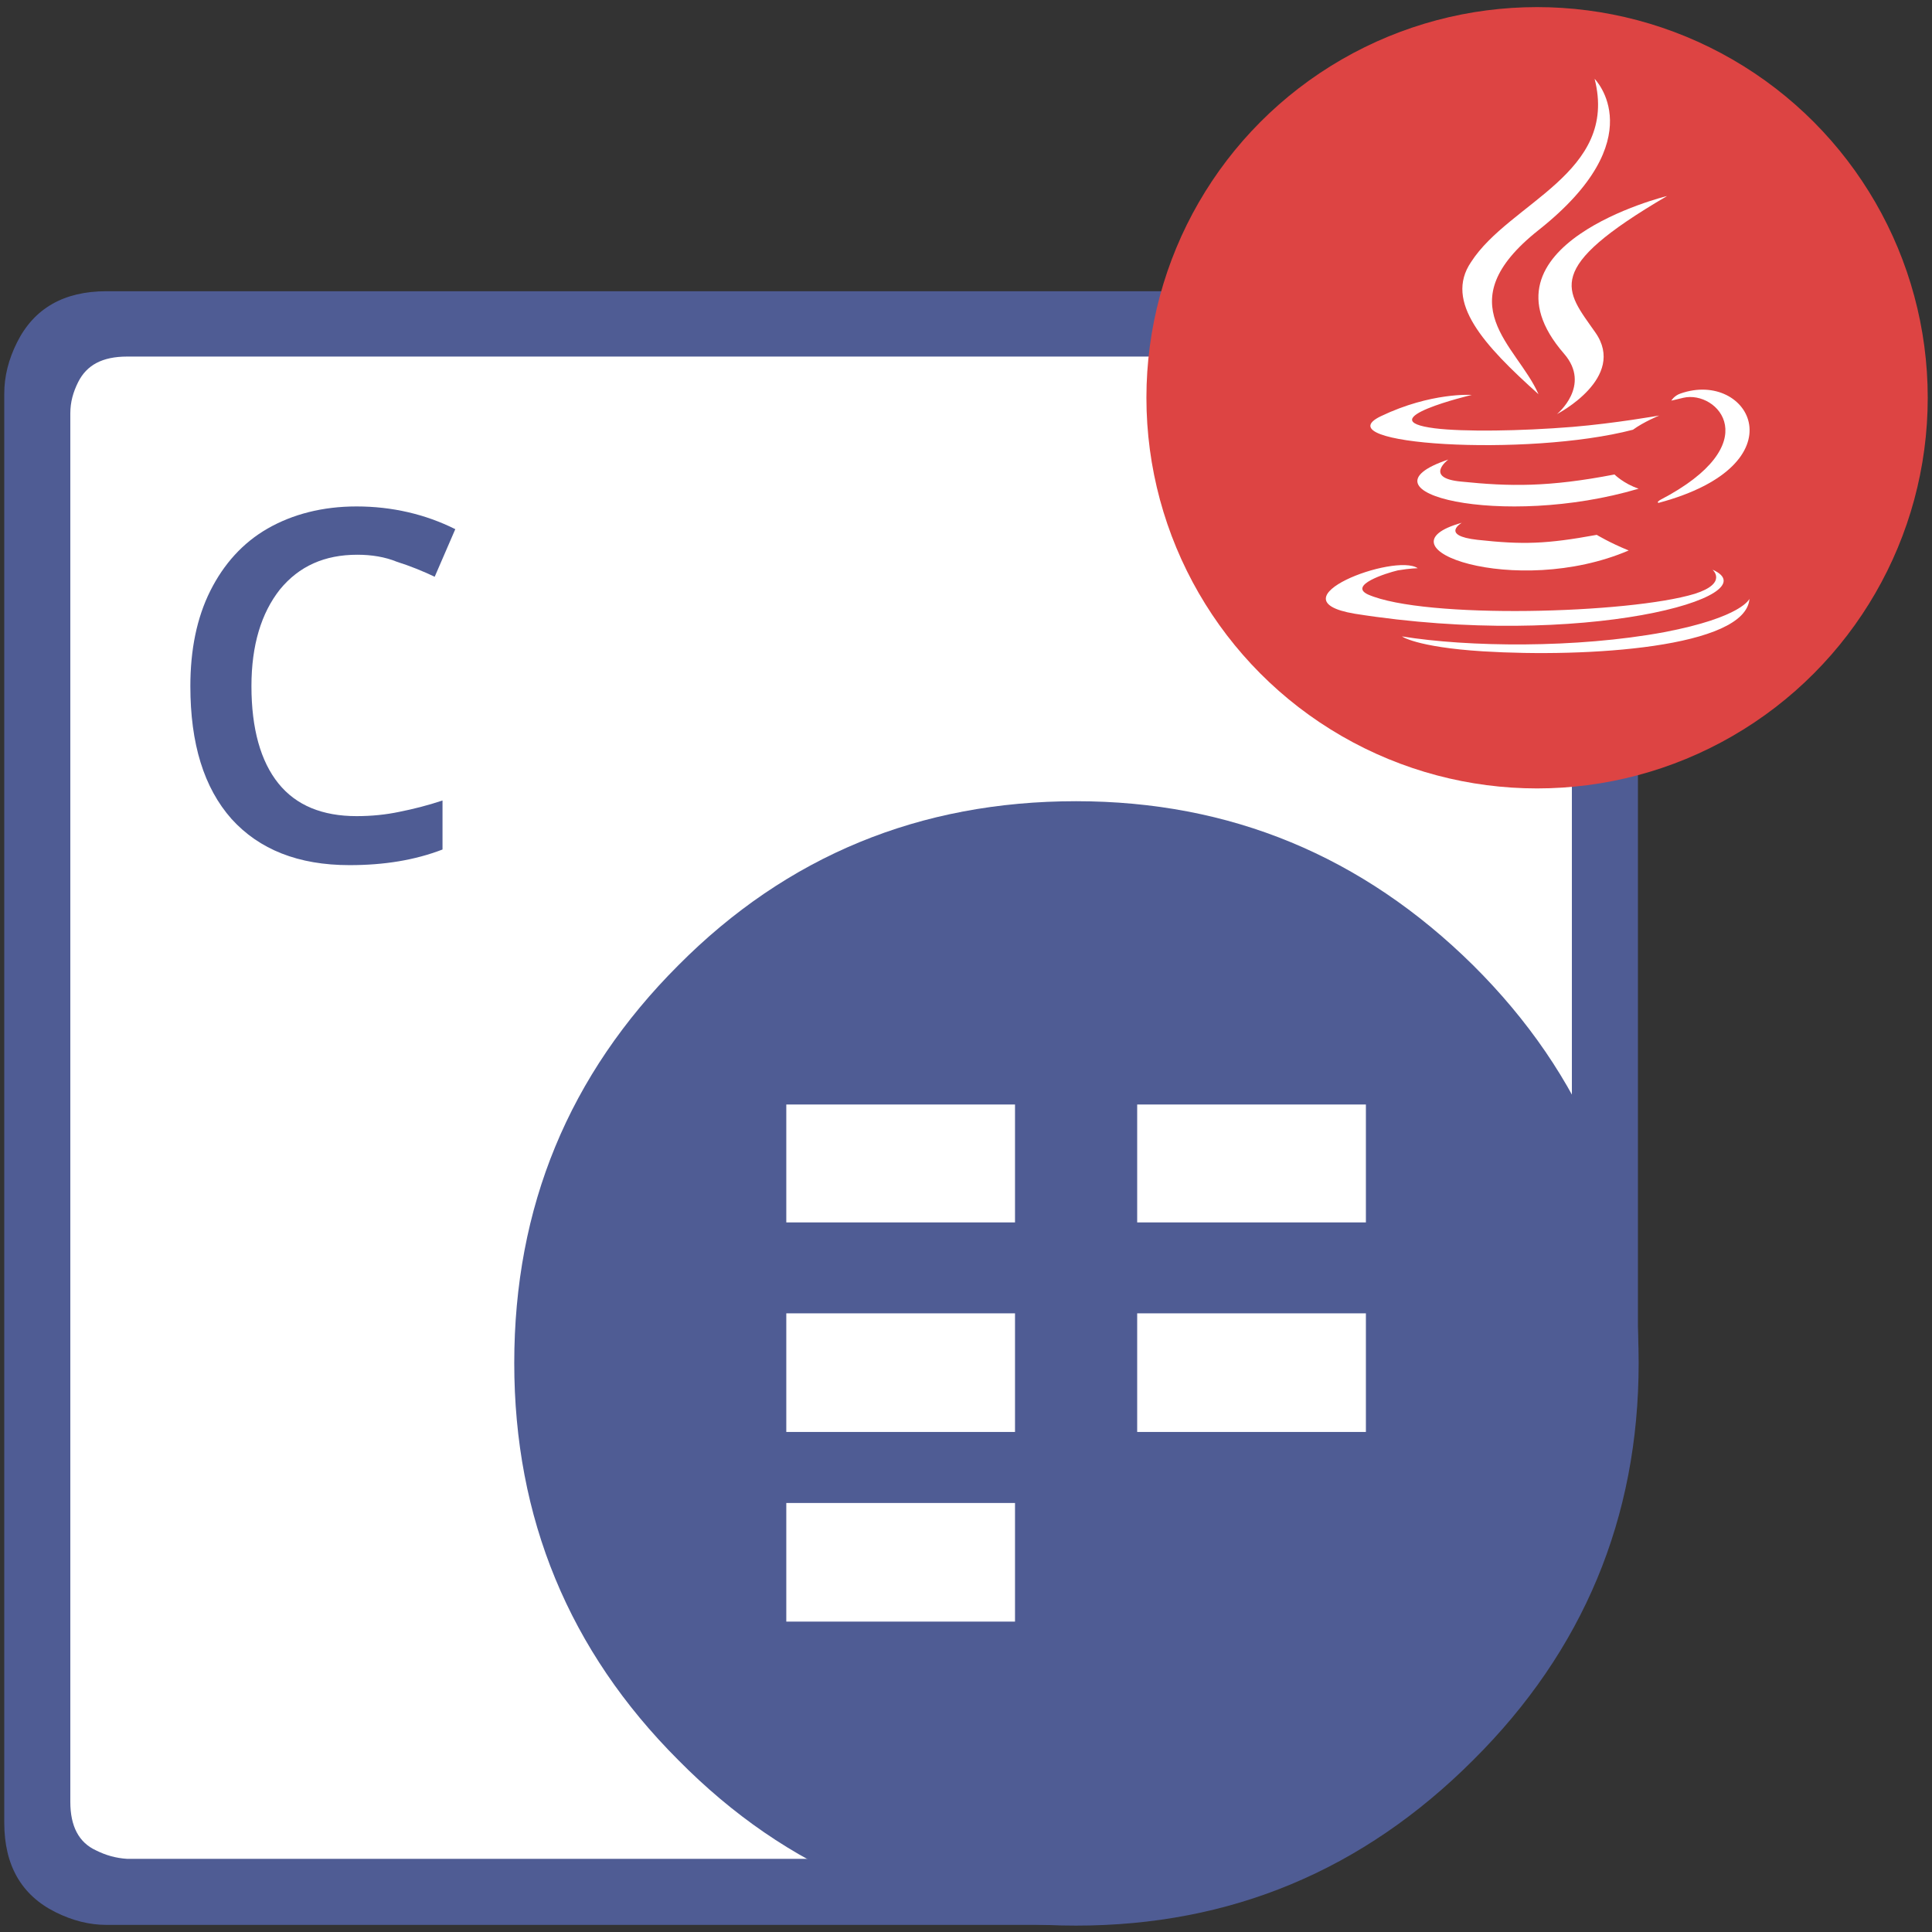 <svg version="1.1" id="Aspose.Cells_for_PHP_via_Java" xmlns="http://www.w3.org/2000/svg" x="0" y="0" viewBox="0 0 272 272" style="enable-background:new 0 0 272 272" xml:space="preserve"><rect x="0" y="0" width="272" height="272" fill="#333333" stroke="none"/><style>.st0{fill:#fff}.st1,.st3{fill-rule:evenodd;clip-rule:evenodd;fill:#4f5c94}.st3{fill:#fff}</style><g id="PHP_via_Java"><g id="PHP"><path class="st0" d="m225.2 51.7-7.8-5H13.7L6 54.5v204.2l5 6.7h152.2l62-78.6z"/><path class="st1" d="M72.4 191.9c0-22 7.7-40.6 23.1-56 15.3-15.4 34-23.1 56-23.1 21.7 0 40.3 7.7 55.9 23.1 15.5 15.4 23.3 34.1 23.3 56 0 21.8-7.8 40.5-23.3 55.9-15.5 15.5-34.1 23.3-55.9 23.3-22.1 0-40.7-7.8-56-23.3-15.4-15.4-23.1-34.1-23.1-55.9"/><path class="st1" d="M230.6 191.9h-9.3V58.3c0-3.4-1.2-5.7-3.7-6.9-.9-.4-1.8-.7-3-1l-1.4-.2H17.9c-3.5 0-5.7 1.2-6.9 3.6-.7 1.4-1.1 2.8-1.1 4.4v195.5c0 3.4 1.2 5.7 3.6 6.8 1.4.7 2.8 1.1 4.4 1.2h129.6l4.1 9.3H15c-2.4 0-4.8-.6-7.2-1.8C3 266.8.6 262.6.6 256.6V55.4c0-2.4.6-4.8 1.8-7.2C4.8 43.4 9 41 15 41h201.2l2.2.2c1.8.3 3.5.8 5 1.6 4.8 2.4 7.2 6.6 7.2 12.5v136.6z"/><path d="M50.3 78.1c-4.6 0-8.2 1.6-10.9 4.9-2.6 3.3-4 7.8-4 13.6 0 6 1.3 10.6 3.8 13.7 2.5 3.1 6.2 4.6 11 4.6 2.1 0 4.1-.2 6-.6 2-.4 4-.9 6.1-1.6v6.9c-3.9 1.5-8.2 2.2-13.1 2.2-7.2 0-12.7-2.2-16.6-6.5-3.9-4.4-5.8-10.6-5.8-18.7 0-5.1.9-9.6 2.8-13.4 1.9-3.8 4.6-6.8 8.1-8.8 3.5-2 7.7-3.1 12.5-3.1 5 0 9.7 1.1 13.9 3.2l-2.9 6.7c-1.7-.8-3.4-1.5-5.3-2.1-1.7-.7-3.6-1-5.6-1z" style="fill:#4f5c94"/><path class="st3" d="M110.7 155.5h32.2v16.6h-32.2zM110.7 184.9h32.2v16.7h-32.2zM110.7 211.6h32.2v16.7h-32.2zM160.1 155.5h32.2v16.6h-32.2zM160.1 184.9h32.2v16.7h-32.2z"/></g><circle cx="216.4" cy="56" r="55" style="fill:#dd4443"/><path class="st0" d="M205.8 73.6s-3.1 1.8 2.2 2.4c6.4.7 9.7.6 16.8-.7 0 0 1.8 1.1 4.5 2.2-15.9 6.8-36.1-.4-23.5-3.9m-1.9-8.9s-3.5 2.6 1.8 3.1c6.8.7 12.3.8 21.6-1 0 0 1.3 1.3 3.4 2-19.2 5.7-40.5.5-26.8-4.1m16.3-14.9c3.9 4.5-1 8.5-1 8.5s9.9-5.1 5.4-11.5c-4.2-6-7.5-8.9 10.1-19.2-.1 0-27.8 6.9-14.5 22.2"/><path class="st0" d="M241.1 80.2s2.2 1.9-2.5 3.4c-9.2 2.8-38 3.6-46 .1-2.8-1.3 2.5-3 4.2-3.4 1.8-.3 2.8-.3 2.8-.3-3.2-2.2-20.7 4.4-8.9 6.4 32.2 5.1 58.8-2.5 50.4-6.2m-33.9-24.6s-14.7 3.5-5.2 4.7c4 .5 12 .4 19.4-.2 6-.5 12.2-1.6 12.2-1.6s-2.2.9-3.7 2c-14.9 3.9-43.8 2.1-35.5-1.9 7.1-3.4 12.8-3 12.8-3m26.5 14.8c15.2-7.9 8.1-15.5 3.3-14.4-1.2.3-1.7.4-1.7.4s.4-.7 1.3-1c9.7-3.4 17.1 10-3.1 15.4-.3-.1.1-.3.2-.4m-9.2-59.3s8.4 8.4-7.9 21.3c-13.1 10.4-3 16.2 0 23.1-7.7-6.9-13.3-13-9.5-18.6 5.4-8.4 20.8-12.5 17.4-25.8"/><path class="st0" d="M208.8 91.7c14.6.9 37-.5 37.5-7.4 0 0-1 2.6-12 4.7-12.4 2.3-27.7 2.1-36.9.6-.2-.1 1.8 1.5 11.4 2.1"/></g></svg>